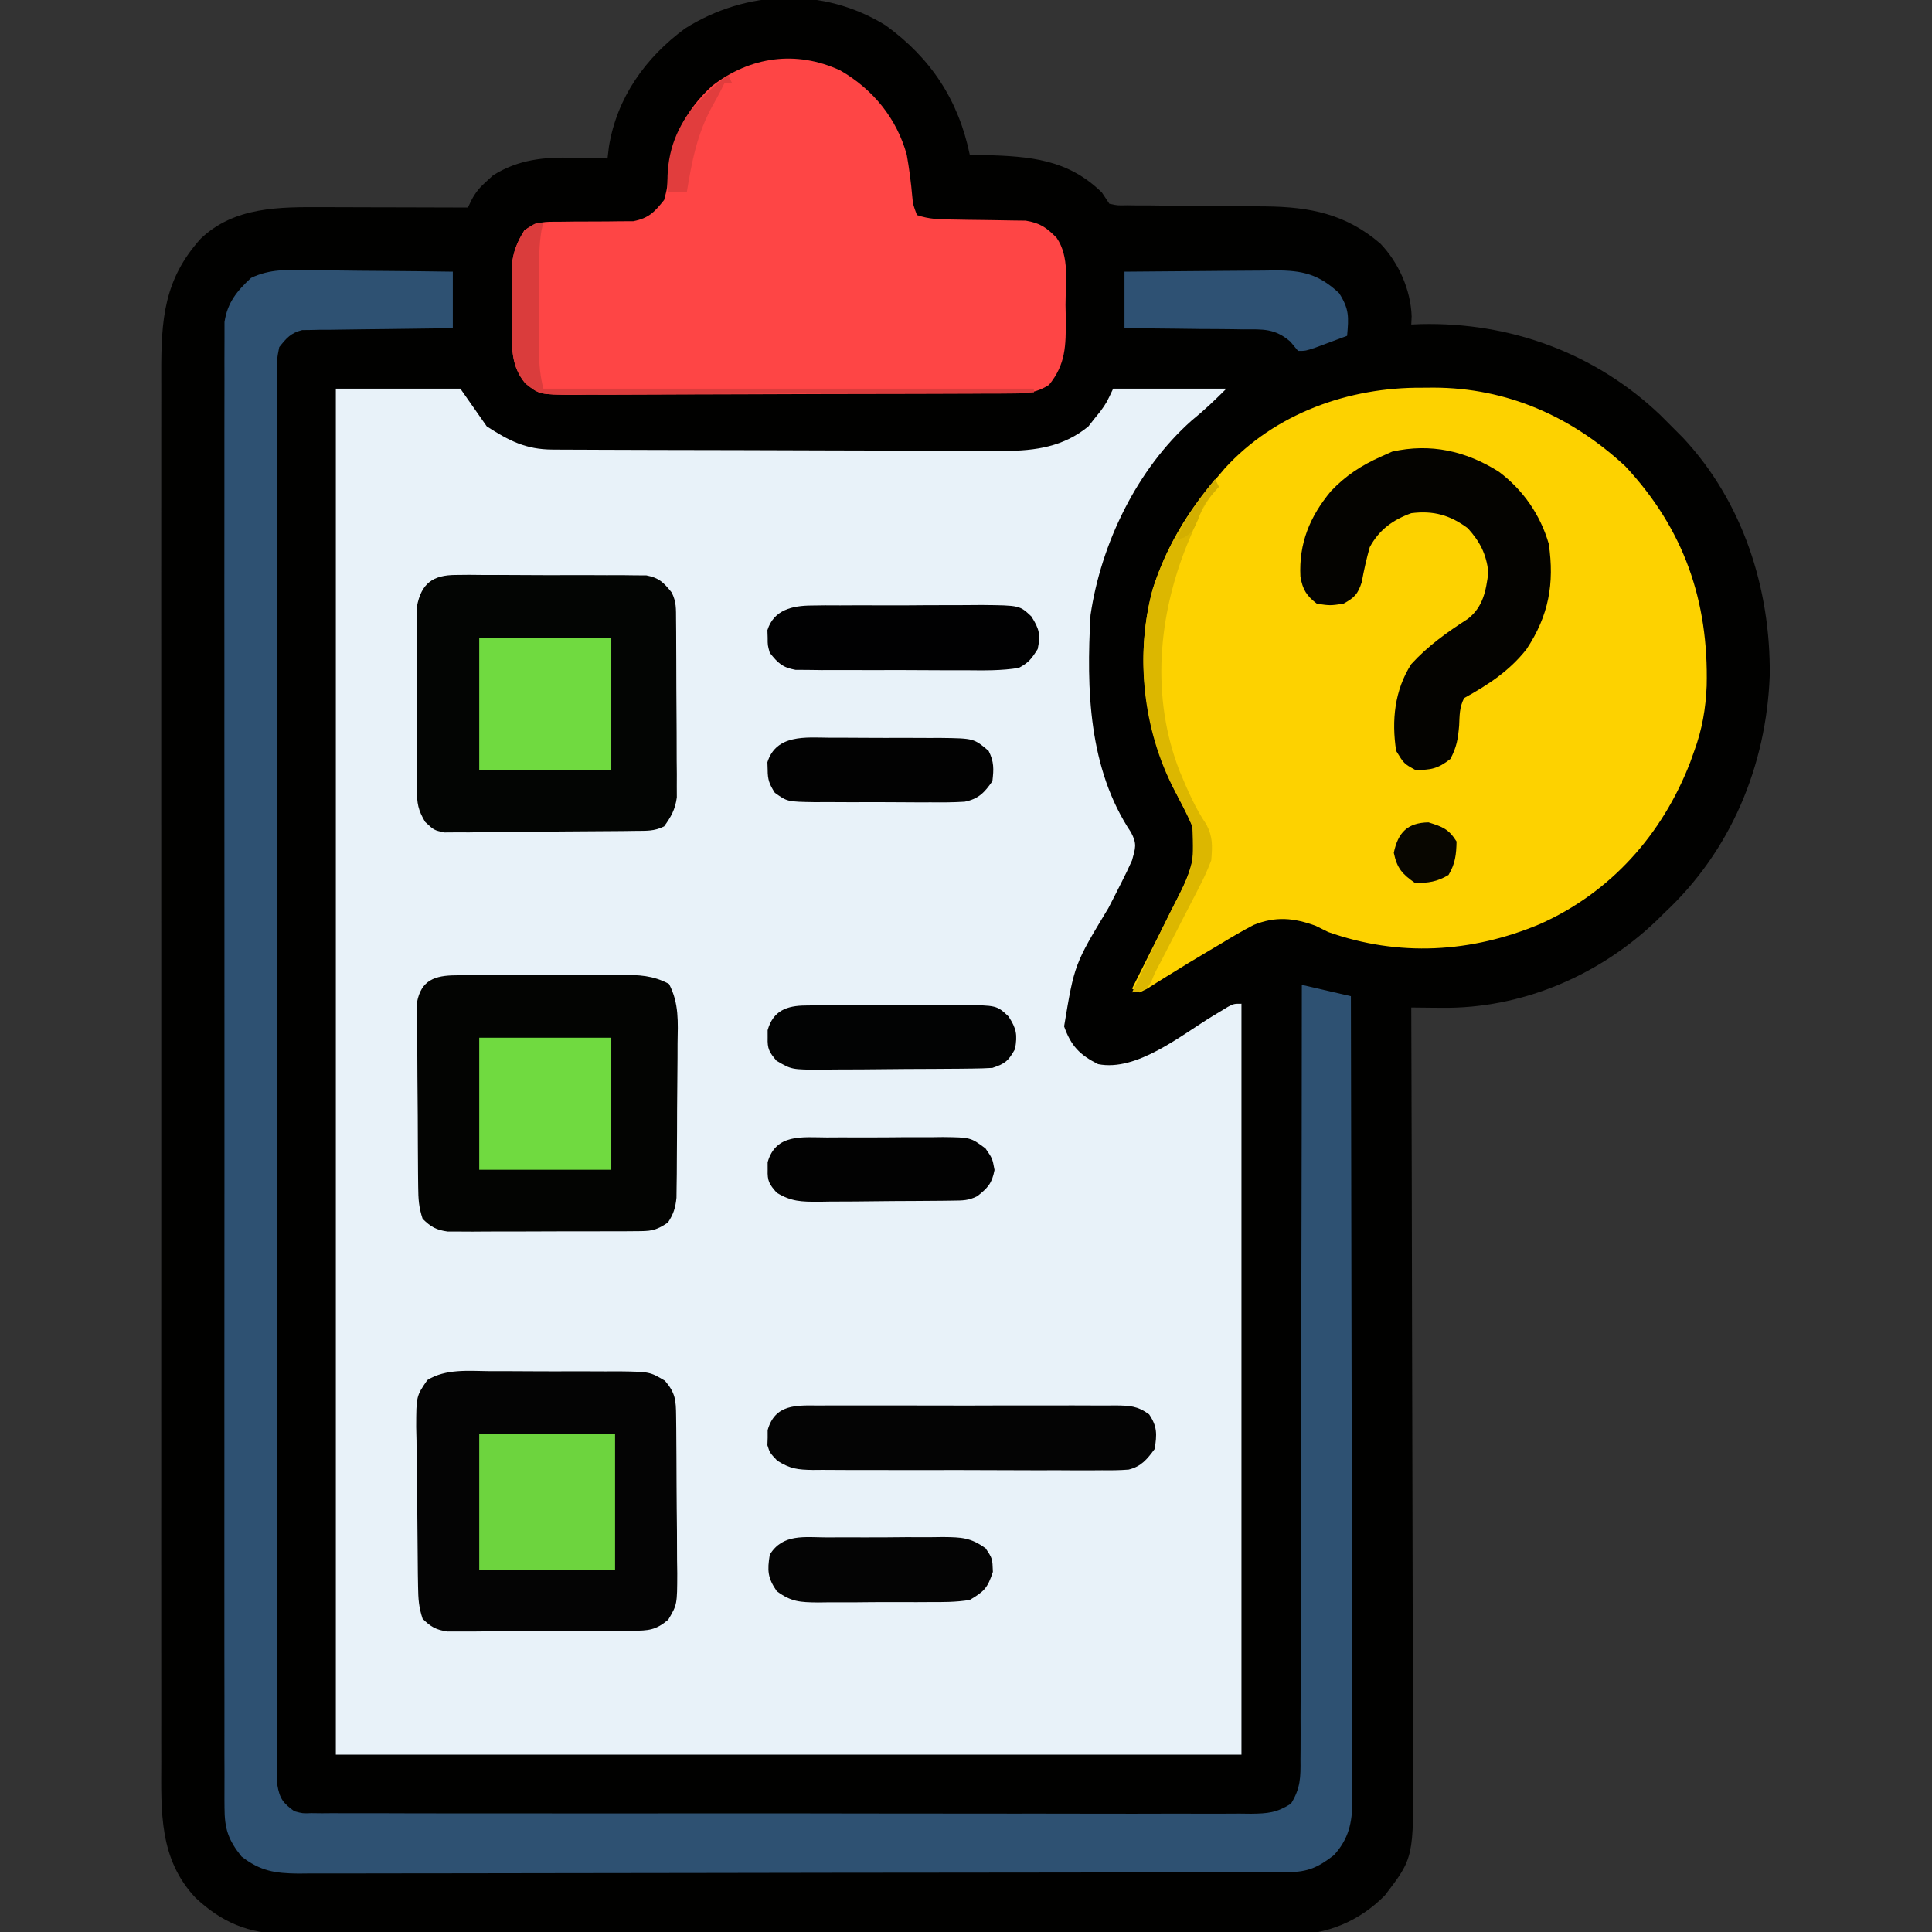 <?xml version="1.0" encoding="UTF-8"?>
<svg version="1.1" xmlns="http://www.w3.org/2000/svg" width="512" height="512">
<rect width="100%" height="100%" fill="#333333" stroke="none"/>
<path d="M0 0 C11.942 8.666 19.252 19.748 22.25 34.25 C23.506 34.276 24.761 34.302 26.055 34.328 C38.18 34.691 48.179 35.405 57.25 44.25 C57.91 45.24 58.57 46.23 59.25 47.25 C61.394 47.712 61.394 47.712 63.908 47.651 C64.877 47.664 65.845 47.677 66.843 47.691 C67.895 47.691 68.947 47.691 70.031 47.691 C71.656 47.711 71.656 47.711 73.314 47.731 C76.793 47.772 80.271 47.794 83.75 47.812 C87.2 47.836 90.65 47.865 94.1 47.904 C96.249 47.928 98.397 47.943 100.545 47.948 C112.395 48.069 121.884 49.928 131.07 57.812 C135.939 62.901 139.099 70.03 139.352 77.086 C139.301 78.157 139.301 78.157 139.25 79.25 C140.087 79.215 140.923 79.18 141.785 79.145 C165.533 78.592 188.033 86.84 205.246 103.237 C206.594 104.561 207.923 105.905 209.25 107.25 C210.248 108.25 210.248 108.25 211.266 109.27 C227.19 126.306 234.49 149.287 234.25 172.25 C233.346 196.192 223.938 218.825 206.25 235.25 C205.578 235.915 204.907 236.58 204.215 237.266 C188.98 251.831 168.406 260.604 147.293 260.324 C146.126 260.316 146.126 260.316 144.936 260.308 C143.041 260.294 141.145 260.273 139.25 260.25 C139.254 261.374 139.257 262.497 139.261 263.655 C139.35 291.014 139.416 318.374 139.457 345.733 C139.478 358.964 139.506 372.195 139.552 385.426 C139.592 396.96 139.617 408.494 139.626 420.028 C139.632 426.133 139.644 432.238 139.673 438.344 C139.7 444.095 139.708 449.846 139.702 455.597 C139.704 457.704 139.711 459.81 139.727 461.916 C139.891 485.58 139.891 485.58 132.25 495.562 C125.412 502.474 116.949 505.905 107.31 506.043 C106.246 506.028 105.182 506.014 104.086 505.998 C102.922 506.006 101.759 506.014 100.56 506.023 C97.366 506.038 94.173 506.028 90.979 506.005 C87.521 505.987 84.063 506.004 80.605 506.017 C73.845 506.036 67.086 506.023 60.327 505.998 C52.447 505.971 44.568 505.974 36.688 505.978 C22.626 505.985 8.563 505.962 -5.499 505.922 C-19.13 505.884 -32.761 505.87 -46.392 505.881 C-61.257 505.893 -76.121 505.893 -90.986 505.87 C-92.572 505.868 -94.158 505.866 -95.744 505.863 C-96.524 505.862 -97.304 505.861 -98.108 505.859 C-103.595 505.852 -109.082 505.853 -114.57 505.856 C-121.258 505.861 -127.946 505.85 -134.635 505.821 C-138.045 505.807 -141.454 505.798 -144.864 505.808 C-148.565 505.814 -152.266 505.796 -155.967 505.771 C-157.037 505.779 -158.108 505.787 -159.211 505.794 C-168.869 505.682 -175.921 502.765 -182.961 496.16 C-192.629 485.838 -192.045 473.404 -192.004 460.005 C-192.006 458.362 -192.009 456.719 -192.013 455.076 C-192.022 450.58 -192.018 446.084 -192.011 441.588 C-192.007 436.732 -192.014 431.875 -192.019 427.019 C-192.028 417.513 -192.026 408.008 -192.021 398.502 C-192.016 390.775 -192.015 383.049 -192.018 375.322 C-192.018 374.222 -192.018 373.121 -192.019 371.988 C-192.019 369.752 -192.02 367.517 -192.021 365.281 C-192.026 344.327 -192.02 323.373 -192.009 302.419 C-192 284.446 -192.002 266.472 -192.011 248.499 C-192.021 227.619 -192.026 206.739 -192.02 185.859 C-192.019 183.632 -192.018 181.405 -192.018 179.178 C-192.017 178.082 -192.017 176.986 -192.017 175.857 C-192.015 168.141 -192.018 160.426 -192.023 152.71 C-192.028 143.305 -192.027 133.899 -192.016 124.494 C-192.011 119.697 -192.009 114.9 -192.015 110.103 C-192.021 105.709 -192.018 101.314 -192.007 96.92 C-192.005 95.333 -192.006 93.747 -192.011 92.16 C-192.051 77.964 -191.318 67.337 -181.562 56.5 C-172.649 47.994 -160.683 48.096 -149.129 48.152 C-148.029 48.154 -146.929 48.155 -145.796 48.157 C-142.301 48.162 -138.807 48.175 -135.312 48.188 C-132.936 48.193 -130.559 48.197 -128.182 48.201 C-122.371 48.212 -116.561 48.229 -110.75 48.25 C-110.449 47.623 -110.148 46.996 -109.838 46.35 C-108.683 44.122 -107.558 42.845 -105.688 41.188 C-105.16 40.702 -104.633 40.216 -104.09 39.715 C-97.333 35.485 -90.494 34.826 -82.688 35.062 C-81.822 35.076 -80.956 35.09 -80.064 35.104 C-77.959 35.138 -75.855 35.192 -73.75 35.25 C-73.628 34.215 -73.505 33.18 -73.379 32.113 C-71.26 19.098 -63.696 8.503 -53.188 0.785 C-36.921 -9.46 -16.524 -10.25 0 0 Z " fill="#010100" transform="translate(234.75,6.75)"/>
<path d="M0 0 C10.89 0 21.78 0 33 0 C35.31 3.3 37.62 6.6 40 10 C45.909 13.81 50.347 16.116 57.419 16.147 C59.107 16.158 59.107 16.158 60.829 16.169 C62.065 16.172 63.301 16.174 64.574 16.177 C65.876 16.184 67.177 16.19 68.517 16.197 C72.836 16.218 77.154 16.228 81.473 16.238 C82.962 16.242 84.451 16.246 85.94 16.251 C92.94 16.27 99.94 16.284 106.94 16.292 C115.005 16.302 123.07 16.328 131.135 16.369 C137.377 16.399 143.619 16.414 149.862 16.417 C153.586 16.419 157.309 16.428 161.033 16.453 C165.195 16.481 169.357 16.477 173.52 16.47 C175.352 16.489 175.352 16.489 177.222 16.509 C185.496 16.459 192.875 15.385 199.438 10 C199.953 9.34 200.469 8.68 201 8 C201.536 7.34 202.072 6.68 202.625 6 C204.241 3.748 204.241 3.748 206 0 C215.9 0 225.8 0 236 0 C232.906 3.094 230.141 5.734 226.812 8.438 C212.305 21.303 202.789 41.036 200 60 C198.89 79.605 199.438 100.679 210.75 117.621 C212.357 120.679 211.911 121.71 211 125 C210.136 126.956 209.208 128.885 208.234 130.789 C207.674 131.896 207.113 133.004 206.535 134.145 C205.946 135.293 205.357 136.442 204.75 137.625 C195.729 152.57 195.729 152.57 193 169 C194.813 174.137 197.13 176.565 202 179 C212.25 181.05 223.944 171.373 232.388 166.252 C233.088 165.831 233.787 165.41 234.508 164.977 C235.133 164.596 235.759 164.215 236.403 163.823 C238 163 238 163 240 163 C240 228.67 240 294.34 240 362 C160.8 362 81.6 362 0 362 C0 242.54 0 123.08 0 0 Z " fill="#E8F2F9" transform="translate(89,103)"/>
<path d="M0 0 C1.518 -0.012 1.518 -0.012 3.066 -0.023 C22.478 0.026 39.621 7.611 53.867 20.836 C69.391 37.434 75.952 56.516 75.41 79.023 C75.153 85.08 74.216 90.549 72.125 96.25 C71.773 97.239 71.421 98.227 71.059 99.246 C63.686 118.347 50.041 133.732 31.25 142.125 C13.022 149.779 -6.212 150.862 -24.875 144.25 C-25.963 143.71 -27.051 143.17 -28.172 142.613 C-33.969 140.479 -38.851 140.023 -44.668 142.384 C-47.646 143.943 -50.509 145.62 -53.375 147.375 C-54.343 147.945 -55.311 148.515 -56.309 149.102 C-60.153 151.372 -63.968 153.681 -67.75 156.054 C-68.647 156.611 -69.544 157.168 -70.469 157.742 C-71.27 158.249 -72.071 158.755 -72.896 159.277 C-73.549 159.598 -74.202 159.919 -74.875 160.25 C-75.535 159.92 -76.195 159.59 -76.875 159.25 C-76.426 158.357 -75.977 157.464 -75.514 156.544 C-73.848 153.229 -72.184 149.914 -70.521 146.597 C-69.801 145.162 -69.081 143.728 -68.359 142.294 C-67.322 140.232 -66.288 138.169 -65.254 136.105 C-64.931 135.465 -64.608 134.824 -64.275 134.164 C-61.192 127.998 -59.664 123.121 -60.875 116.25 C-61.952 113.593 -63.273 111.088 -64.625 108.562 C-73.477 91.785 -76.435 71.967 -71.383 53.36 C-67.72 41.88 -61.761 32.287 -53.875 23.25 C-53.356 22.635 -52.836 22.02 -52.301 21.387 C-38.935 6.742 -19.361 -0.147 0 0 Z " fill="#FDD200" transform="translate(376.875,102.75)"/>
<path d="M0 0 C1.652 0.008 1.652 0.008 3.337 0.017 C6.843 0.039 10.347 0.09 13.852 0.141 C16.233 0.161 18.615 0.179 20.996 0.195 C26.823 0.239 32.65 0.308 38.477 0.391 C38.477 5.341 38.477 10.291 38.477 15.391 C36.6 15.405 36.6 15.405 34.685 15.419 C30.04 15.459 25.396 15.525 20.752 15.598 C18.742 15.626 16.732 15.648 14.723 15.662 C11.833 15.683 8.944 15.73 6.055 15.781 C5.157 15.782 4.259 15.784 3.333 15.785 C2.493 15.805 1.652 15.824 0.786 15.845 C-0.32 15.858 -0.32 15.858 -1.448 15.872 C-4.466 16.626 -5.588 17.977 -7.523 20.391 C-8.123 23.425 -8.123 23.425 -8.027 26.869 C-8.033 27.52 -8.038 28.172 -8.044 28.844 C-8.059 31.037 -8.045 33.229 -8.031 35.423 C-8.036 37.007 -8.042 38.592 -8.05 40.176 C-8.067 44.538 -8.059 48.899 -8.046 53.261 C-8.037 57.962 -8.051 62.662 -8.062 67.363 C-8.08 76.575 -8.076 85.787 -8.065 94.998 C-8.056 102.483 -8.054 109.968 -8.059 117.452 C-8.059 118.516 -8.06 119.58 -8.061 120.677 C-8.062 122.838 -8.063 124.999 -8.064 127.161 C-8.076 147.442 -8.063 167.724 -8.041 188.005 C-8.023 205.419 -8.026 222.832 -8.045 240.246 C-8.066 260.454 -8.075 280.661 -8.062 300.868 C-8.061 303.022 -8.06 305.175 -8.059 307.329 C-8.058 308.389 -8.057 309.448 -8.057 310.54 C-8.053 318.018 -8.059 325.497 -8.069 332.975 C-8.08 342.084 -8.077 351.194 -8.055 360.304 C-8.045 364.954 -8.041 369.605 -8.054 374.255 C-8.066 378.509 -8.06 382.762 -8.038 387.016 C-8.034 388.558 -8.036 390.101 -8.046 391.643 C-8.058 393.733 -8.045 395.822 -8.027 397.913 C-8.026 399.075 -8.026 400.238 -8.025 401.436 C-7.409 405.067 -6.488 406.25 -3.523 408.391 C-1.341 408.983 -1.341 408.983 1.031 408.897 C1.945 408.908 2.859 408.919 3.801 408.93 C4.801 408.922 5.802 408.914 6.833 408.905 C7.898 408.912 8.964 408.919 10.062 408.926 C13.645 408.945 17.227 408.934 20.81 408.924 C23.374 408.931 25.938 408.94 28.502 408.95 C34.75 408.97 40.998 408.972 47.247 408.964 C52.325 408.957 57.403 408.958 62.481 408.965 C63.203 408.966 63.926 408.967 64.67 408.968 C66.137 408.969 67.605 408.971 69.072 408.973 C82.838 408.99 96.604 408.981 110.369 408.964 C122.966 408.949 135.562 408.964 148.159 408.993 C161.089 409.022 174.02 409.033 186.951 409.024 C188.414 409.023 189.876 409.022 191.338 409.021 C192.058 409.02 192.778 409.02 193.519 409.019 C198.591 409.017 203.662 409.027 208.734 409.042 C215.561 409.061 222.387 409.054 229.213 409.029 C231.722 409.024 234.231 409.028 236.739 409.04 C240.158 409.056 243.575 409.042 246.994 409.019 C247.992 409.031 248.99 409.042 250.019 409.055 C254.417 408.995 256.825 408.808 260.592 406.397 C263.129 402.351 263.177 399.354 263.116 394.665 C263.124 393.787 263.133 392.909 263.141 392.004 C263.163 389.062 263.149 386.121 263.136 383.178 C263.144 381.069 263.155 378.96 263.168 376.851 C263.196 371.124 263.193 365.398 263.185 359.671 C263.182 353.686 263.207 347.702 263.229 341.717 C263.267 330.385 263.279 319.052 263.282 307.719 C263.287 294.817 263.32 281.915 263.355 269.013 C263.427 242.472 263.463 215.931 263.477 189.391 C267.767 190.381 272.057 191.371 276.477 192.391 C276.547 220.971 276.6 249.552 276.632 278.133 C276.647 291.403 276.669 304.674 276.703 317.944 C276.733 329.509 276.752 341.074 276.759 352.639 C276.763 358.764 276.772 364.888 276.794 371.013 C276.814 376.777 276.82 382.54 276.816 388.304 C276.817 390.42 276.823 392.536 276.834 394.653 C276.849 397.541 276.846 400.429 276.837 403.317 C276.846 404.156 276.855 404.994 276.864 405.858 C276.821 411.458 275.893 415.741 271.977 420.035 C267.821 423.27 265.045 424.514 259.832 424.525 C258.393 424.532 258.393 424.532 256.924 424.538 C255.868 424.538 254.811 424.538 253.723 424.538 C252.602 424.541 251.482 424.545 250.327 424.549 C246.552 424.56 242.778 424.564 239.003 424.568 C236.305 424.574 233.606 424.581 230.908 424.588 C222.796 424.607 214.685 424.617 206.573 424.626 C202.753 424.631 198.934 424.636 195.114 424.641 C182.418 424.658 169.722 424.673 157.026 424.68 C153.732 424.682 150.437 424.684 147.142 424.686 C146.323 424.686 145.504 424.687 144.661 424.687 C131.393 424.696 118.125 424.721 104.858 424.753 C91.238 424.786 77.617 424.804 63.997 424.808 C56.349 424.81 48.702 424.819 41.054 424.844 C34.541 424.866 28.029 424.874 21.516 424.864 C18.193 424.86 14.871 424.864 11.549 424.881 C7.945 424.899 4.342 424.892 0.738 424.878 C-0.833 424.895 -0.833 424.895 -2.436 424.912 C-8.679 424.856 -12.521 424.241 -17.523 420.391 C-21.07 415.943 -22.024 413.017 -22.027 407.36 C-22.033 406.672 -22.038 405.985 -22.044 405.277 C-22.059 402.975 -22.045 400.674 -22.031 398.372 C-22.036 396.705 -22.042 395.037 -22.05 393.37 C-22.067 388.789 -22.059 384.208 -22.046 379.627 C-22.037 374.686 -22.051 369.745 -22.062 364.805 C-22.08 355.126 -22.076 345.447 -22.065 335.768 C-22.056 327.903 -22.054 320.038 -22.059 312.173 C-22.059 311.055 -22.06 309.936 -22.061 308.783 C-22.062 306.511 -22.063 304.238 -22.064 301.966 C-22.076 280.649 -22.063 259.331 -22.041 238.014 C-22.023 219.716 -22.026 201.419 -22.045 183.121 C-22.066 161.881 -22.075 140.641 -22.062 119.4 C-22.061 117.136 -22.06 114.872 -22.059 112.608 C-22.058 111.494 -22.057 110.38 -22.057 109.232 C-22.053 101.375 -22.059 93.518 -22.069 85.661 C-22.08 76.088 -22.077 66.515 -22.055 56.942 C-22.045 52.056 -22.041 47.171 -22.054 42.285 C-22.066 37.814 -22.059 33.343 -22.038 28.873 C-22.034 27.254 -22.036 25.635 -22.046 24.016 C-22.058 21.817 -22.045 19.62 -22.027 17.422 C-22.026 16.2 -22.026 14.978 -22.025 13.719 C-21.251 8.581 -18.733 5.514 -14.994 2.04 C-9.974 -0.346 -5.487 -0.107 0 0 Z " fill="#2E5172" transform="translate(81.523,71.609)"/>
<path d="M0 0 C8.611 4.977 14.946 12.691 17.59 22.379 C18.228 26.033 18.711 29.643 19.031 33.336 C19.237 35.524 19.237 35.524 20.277 38.316 C23.626 39.433 26.211 39.458 29.738 39.492 C31.653 39.528 31.653 39.528 33.605 39.564 C35.629 39.6 37.651 39.629 39.675 39.642 C41.634 39.658 43.592 39.7 45.551 39.742 C46.72 39.757 47.89 39.771 49.095 39.786 C52.932 40.425 54.552 41.58 57.277 44.316 C60.79 49.371 59.646 56.245 59.652 62.129 C59.677 63.388 59.701 64.646 59.727 65.943 C59.748 72.875 59.739 77.83 55.277 83.316 C52.11 85.346 49.587 85.572 45.863 85.591 C44.764 85.601 43.665 85.611 42.533 85.621 C41.332 85.621 40.131 85.622 38.893 85.623 C36.99 85.635 36.99 85.635 35.049 85.648 C31.571 85.67 28.094 85.679 24.617 85.684 C22.443 85.687 20.269 85.694 18.096 85.701 C10.509 85.725 2.923 85.738 -4.664 85.742 C-11.731 85.746 -18.797 85.775 -25.863 85.817 C-31.935 85.852 -38.006 85.867 -44.077 85.868 C-47.702 85.869 -51.326 85.878 -54.95 85.906 C-58.993 85.937 -63.036 85.928 -67.08 85.916 C-68.277 85.931 -69.474 85.945 -70.707 85.961 C-79.754 85.881 -79.754 85.881 -83.45 82.966 C-87.959 77.709 -86.944 71.638 -86.963 65.03 C-86.973 63.022 -87.004 61.014 -87.035 59.006 C-87.04 57.73 -87.045 56.455 -87.051 55.141 C-87.06 53.976 -87.069 52.812 -87.079 51.612 C-86.675 47.874 -85.692 45.504 -83.723 42.316 C-80.136 39.925 -78.519 40.077 -74.262 40.078 C-72.986 40.062 -71.709 40.046 -70.395 40.029 C-68.371 40.013 -66.349 40.004 -64.325 40.011 C-62.366 40.014 -60.408 39.984 -58.449 39.953 C-56.695 39.949 -56.695 39.949 -54.905 39.944 C-50.791 39.133 -49.308 37.55 -46.723 34.316 C-45.879 31.096 -45.879 31.096 -45.723 27.629 C-44.602 17.883 -41.268 10.769 -34.008 4.078 C-23.893 -3.72 -11.703 -5.444 0 0 Z " fill="#FE4545" transform="translate(222.723,18.684)"/>
<path d="M0 0 C1.223 -0.002 2.445 -0.005 3.705 -0.007 C6.285 -0.006 8.864 0.007 11.444 0.032 C15.392 0.066 19.338 0.053 23.287 0.033 C25.796 0.04 28.304 0.05 30.812 0.062 C31.993 0.058 33.173 0.053 34.389 0.047 C42.558 0.165 42.558 0.165 46.56 2.539 C49.346 5.81 49.474 7.69 49.517 11.917 C49.536 13.575 49.536 13.575 49.556 15.265 C49.563 16.464 49.571 17.663 49.578 18.898 C49.586 20.127 49.594 21.355 49.603 22.621 C49.616 25.224 49.627 27.827 49.635 30.431 C49.648 34.415 49.696 38.397 49.74 42.381 C49.75 44.908 49.759 47.434 49.766 49.961 C49.783 51.154 49.801 52.347 49.819 53.576 C49.797 61.853 49.797 61.853 47.438 65.858 C44.122 68.656 42.218 68.761 37.944 68.79 C36.816 68.8 35.688 68.809 34.525 68.819 C33.301 68.823 32.077 68.828 30.816 68.832 C29.564 68.838 28.311 68.843 27.02 68.849 C24.365 68.859 21.71 68.866 19.056 68.869 C15.657 68.875 12.259 68.899 8.86 68.927 C5.617 68.95 2.373 68.952 -0.871 68.957 C-2.701 68.976 -2.701 68.976 -4.568 68.994 C-5.702 68.991 -6.837 68.988 -8.005 68.985 C-9.502 68.991 -9.502 68.991 -11.029 68.996 C-14.104 68.567 -15.45 67.782 -17.66 65.629 C-18.685 62.554 -18.817 60.36 -18.869 57.135 C-18.888 56.01 -18.907 54.886 -18.927 53.727 C-18.985 48.593 -19.035 43.459 -19.065 38.324 C-19.083 35.614 -19.118 32.904 -19.168 30.194 C-19.239 26.29 -19.262 22.386 -19.281 18.48 C-19.309 17.269 -19.337 16.057 -19.366 14.809 C-19.346 6.624 -19.346 6.624 -16.413 2.365 C-11.545 -0.667 -5.524 -0.062 0 0 Z " fill="#040404" transform="translate(129.66,363.371)"/>
<path d="M0 0 C1.168 -0.013 2.336 -0.025 3.539 -0.038 C4.797 -0.025 6.054 -0.011 7.35 0.002 C8.644 -0 9.938 -0.003 11.272 -0.005 C14.009 -0.008 16.746 0.007 19.483 0.034 C22.987 0.068 26.49 0.062 29.994 0.044 C33.342 0.03 36.689 0.049 40.037 0.065 C41.923 0.057 41.923 0.057 43.847 0.05 C45.015 0.066 46.183 0.081 47.387 0.098 C48.927 0.107 48.927 0.107 50.499 0.116 C53.884 0.763 55.05 1.993 57.193 4.631 C58.465 7.175 58.334 8.98 58.354 11.828 C58.364 12.912 58.374 13.997 58.384 15.115 C58.388 16.292 58.392 17.469 58.396 18.682 C58.402 19.888 58.408 21.094 58.414 22.337 C58.423 24.893 58.43 27.449 58.434 30.006 C58.443 33.917 58.474 37.828 58.506 41.739 C58.512 44.22 58.518 46.701 58.521 49.182 C58.534 50.353 58.546 51.524 58.559 52.73 C58.556 53.825 58.553 54.919 58.55 56.046 C58.555 57.486 58.555 57.486 58.561 58.955 C58.122 62.149 57.074 64.034 55.193 66.631 C52.562 67.947 50.56 67.787 47.614 67.824 C46.446 67.84 45.277 67.856 44.074 67.873 C38.734 67.917 33.395 67.959 28.055 67.981 C25.234 67.995 22.413 68.022 19.593 68.063 C15.535 68.122 11.478 68.14 7.42 68.155 C6.156 68.177 4.893 68.2 3.591 68.223 C2.416 68.22 1.242 68.218 0.032 68.215 C-1.001 68.223 -2.035 68.231 -3.099 68.239 C-5.807 67.631 -5.807 67.631 -8.139 65.452 C-10.012 62.284 -10.312 60.56 -10.324 56.91 C-10.337 55.786 -10.349 54.661 -10.362 53.502 C-10.354 52.297 -10.346 51.092 -10.338 49.85 C-10.342 48.604 -10.346 47.357 -10.349 46.073 C-10.353 42.767 -10.337 39.462 -10.314 36.156 C-10.307 34.133 -10.314 32.11 -10.328 30.087 C-10.353 26.195 -10.35 22.304 -10.338 18.412 C-10.346 17.207 -10.354 16.002 -10.362 14.76 C-10.35 13.635 -10.337 12.511 -10.324 11.352 C-10.321 10.365 -10.318 9.379 -10.315 8.363 C-9.169 2.202 -6.043 0.006 0 0 Z " fill="#030503" transform="translate(120.807,152.369)"/>
<path d="M0 0 C1.165 -0.016 2.33 -0.032 3.53 -0.048 C4.784 -0.043 6.038 -0.038 7.33 -0.033 C9.268 -0.042 9.268 -0.042 11.246 -0.052 C13.979 -0.062 16.711 -0.058 19.444 -0.043 C22.939 -0.026 26.433 -0.049 29.928 -0.084 C33.27 -0.112 36.613 -0.102 39.955 -0.095 C41.834 -0.115 41.834 -0.115 43.75 -0.136 C48.624 -0.083 52.162 -0.024 56.503 2.285 C59.211 7.44 58.862 12.397 58.768 18.131 C58.764 19.971 58.764 19.971 58.761 21.848 C58.751 24.437 58.729 27.027 58.696 29.617 C58.647 33.585 58.635 37.551 58.629 41.52 C58.615 44.036 58.599 46.552 58.58 49.069 C58.572 50.852 58.572 50.852 58.564 52.67 C58.548 53.775 58.532 54.88 58.516 56.018 C58.5 57.474 58.5 57.474 58.483 58.96 C58.195 61.668 57.698 63.266 56.209 65.533 C52.809 67.8 51.599 67.79 47.608 67.808 C45.886 67.822 45.886 67.822 44.129 67.837 C42.888 67.836 41.648 67.835 40.369 67.834 C38.459 67.841 38.459 67.841 36.51 67.847 C33.814 67.853 31.118 67.854 28.422 67.849 C24.971 67.843 21.52 67.86 18.069 67.883 C14.773 67.902 11.478 67.898 8.182 67.897 C6.943 67.906 5.705 67.915 4.428 67.925 C3.277 67.918 2.126 67.912 0.94 67.906 C-0.579 67.907 -0.579 67.907 -2.128 67.908 C-5.22 67.473 -6.571 66.701 -8.791 64.533 C-9.821 61.444 -9.936 59.264 -9.968 56.024 C-9.981 54.896 -9.993 53.768 -10.007 52.606 C-10.014 51.387 -10.021 50.168 -10.029 48.912 C-10.037 47.661 -10.045 46.409 -10.054 45.12 C-10.067 42.471 -10.078 39.823 -10.086 37.174 C-10.097 33.783 -10.131 30.393 -10.171 27.002 C-10.204 23.764 -10.208 20.526 -10.217 17.287 C-10.234 16.071 -10.252 14.854 -10.27 13.6 C-10.267 12.469 -10.264 11.338 -10.261 10.172 C-10.267 9.178 -10.272 8.183 -10.279 7.158 C-9.184 1.267 -5.517 0.033 0 0 Z " fill="#030402" transform="translate(120.791,258.467)"/>
<path d="M0 0 C6.408 4.773 11.019 11.418 13.25 19.125 C14.778 29.649 13.271 38.122 7.324 47.086 C2.787 52.831 -2.859 56.513 -9.188 60 C-10.448 62.521 -10.367 64.5 -10.5 67.312 C-10.814 70.891 -11.134 72.897 -12.812 76.125 C-16.047 78.679 -18.075 79.144 -22.188 79 C-25.125 77.375 -25.125 77.375 -27.188 74 C-28.43 65.968 -27.625 57.922 -23.188 51 C-18.783 46.178 -13.652 42.513 -8.188 39 C-4.121 35.805 -3.393 31.584 -2.75 26.625 C-3.334 21.784 -4.936 18.621 -8.188 15 C-12.861 11.51 -17.346 10.243 -23.188 11 C-28.063 12.755 -31.713 15.407 -34.188 20 C-35.06 23.084 -35.741 26.14 -36.316 29.293 C-37.348 32.497 -38.269 33.399 -41.188 35 C-44.688 35.5 -44.688 35.5 -48.188 35 C-50.954 32.872 -51.974 31.243 -52.566 27.793 C-52.997 18.978 -50.081 11.916 -44.5 5.188 C-40.551 1.025 -36.404 -1.67 -31.188 -4 C-30.218 -4.433 -29.249 -4.866 -28.25 -5.312 C-18.094 -7.592 -8.732 -5.509 0 0 Z " fill="#040300" transform="translate(397.188,125)"/>
<path d="M0 0 C0.911 -0.007 1.822 -0.014 2.761 -0.021 C5.772 -0.039 8.782 -0.027 11.793 -0.014 C13.885 -0.016 15.977 -0.02 18.07 -0.025 C22.454 -0.031 26.839 -0.023 31.224 -0.004 C36.846 0.019 42.468 0.006 48.091 -0.018 C52.411 -0.033 56.731 -0.028 61.052 -0.018 C63.125 -0.015 65.198 -0.018 67.271 -0.028 C70.168 -0.038 73.064 -0.022 75.961 0 C76.819 -0.008 77.678 -0.016 78.562 -0.025 C82.374 0.03 84.351 0.065 87.509 2.335 C89.704 5.59 89.586 7.683 88.98 11.518 C87.001 14.204 85.416 16.174 82.066 16.976 C79.713 17.162 77.407 17.182 75.047 17.149 C73.712 17.159 73.712 17.159 72.35 17.17 C69.414 17.187 66.479 17.168 63.543 17.146 C61.499 17.147 59.456 17.15 57.412 17.154 C53.132 17.157 48.852 17.142 44.571 17.115 C39.087 17.08 33.603 17.086 28.118 17.105 C23.899 17.116 19.68 17.107 15.461 17.092 C13.439 17.087 11.417 17.087 9.394 17.093 C6.567 17.099 3.741 17.078 0.914 17.051 C-0.338 17.061 -0.338 17.061 -1.615 17.071 C-5.616 17.005 -7.572 16.8 -11.039 14.609 C-13.02 12.518 -13.02 12.518 -13.648 10.518 C-13.627 9.858 -13.605 9.198 -13.582 8.518 C-13.583 7.858 -13.585 7.198 -13.586 6.518 C-11.624 -0.41 -6.015 -0.057 0 0 Z " fill="#040404" transform="translate(217.02,372.482)"/>
<path d="M0 0 C11.88 0 23.76 0 36 0 C36 11.88 36 23.76 36 36 C24.12 36 12.24 36 0 36 C0 24.12 0 12.24 0 0 Z " fill="#6DD43E" transform="translate(127,380)"/>
<path d="M0 0 C11.55 0 23.1 0 35 0 C35 11.55 35 23.1 35 35 C23.45 35 11.9 35 0 35 C0 23.45 0 11.9 0 0 Z " fill="#70DA40" transform="translate(127,275)"/>
<path d="M0 0 C11.55 0 23.1 0 35 0 C35 11.55 35 23.1 35 35 C23.45 35 11.9 35 0 35 C0 23.45 0 11.9 0 0 Z " fill="#70DA40" transform="translate(127,169)"/>
<path d="M0 0 C1.205 -0.016 2.409 -0.032 3.651 -0.048 C4.944 -0.043 6.236 -0.038 7.568 -0.033 C8.917 -0.038 10.265 -0.044 11.614 -0.052 C14.435 -0.062 17.256 -0.058 20.077 -0.043 C23.685 -0.026 27.292 -0.049 30.9 -0.084 C33.683 -0.106 36.466 -0.105 39.249 -0.097 C41.224 -0.095 43.199 -0.115 45.173 -0.136 C55.13 -0.032 55.13 -0.032 58.227 2.885 C60.323 6.18 60.71 7.703 59.912 11.533 C58.267 14.143 57.556 15.108 54.912 16.533 C50.281 17.292 45.686 17.209 41.002 17.162 C39.629 17.163 38.255 17.166 36.882 17.17 C34.009 17.173 31.138 17.158 28.265 17.13 C24.587 17.096 20.911 17.102 17.233 17.121 C14.399 17.132 11.566 17.123 8.732 17.108 C6.718 17.1 4.704 17.107 2.69 17.115 C1.465 17.099 0.24 17.083 -1.022 17.067 C-2.099 17.061 -3.177 17.054 -4.287 17.048 C-7.749 16.412 -8.93 15.258 -11.088 12.533 C-11.654 10.533 -11.654 10.533 -11.65 8.533 C-11.672 7.873 -11.694 7.213 -11.717 6.533 C-10.013 1.115 -5.078 0.03 0 0 Z " fill="#010102" transform="translate(215.088,160.467)"/>
<path d="M0 0 C1.105 -0.016 2.209 -0.032 3.348 -0.048 C4.536 -0.043 5.725 -0.038 6.949 -0.033 C8.788 -0.042 8.788 -0.042 10.663 -0.052 C13.254 -0.059 15.846 -0.056 18.438 -0.043 C22.404 -0.029 26.368 -0.063 30.334 -0.101 C32.852 -0.102 35.369 -0.1 37.887 -0.095 C39.074 -0.109 40.26 -0.122 41.483 -0.136 C50.639 -0.032 50.639 -0.032 53.741 2.881 C55.872 6.122 56.133 7.725 55.485 11.533 C53.705 14.669 52.962 15.374 49.485 16.533 C47.748 16.641 46.007 16.692 44.266 16.71 C43.202 16.723 42.137 16.736 41.04 16.749 C39.89 16.757 38.74 16.764 37.555 16.772 C36.372 16.78 35.19 16.788 33.972 16.796 C31.468 16.81 28.965 16.821 26.462 16.829 C22.632 16.846 18.803 16.89 14.973 16.934 C12.542 16.944 10.111 16.952 7.68 16.959 C5.961 16.985 5.961 16.985 4.207 17.012 C-3.741 16.991 -3.741 16.991 -7.738 14.632 C-9.656 12.368 -10.175 11.461 -10.078 8.533 C-10.079 7.873 -10.08 7.213 -10.082 6.533 C-8.613 1.348 -4.981 0.032 0 0 Z " fill="#020303" transform="translate(213.515,266.467)"/>
<path d="M0 0 C6.726 -0.074 13.452 -0.129 20.178 -0.165 C22.465 -0.18 24.752 -0.2 27.04 -0.226 C30.331 -0.263 33.622 -0.28 36.914 -0.293 C37.933 -0.308 38.952 -0.324 40.002 -0.34 C47.166 -0.342 51.494 0.658 56.875 5.688 C59.605 9.943 59.427 12.052 59 17 C57.21 17.671 55.418 18.336 53.625 19 C52.627 19.371 51.63 19.742 50.602 20.125 C48 21 48 21 46 21 C45.329 20.19 44.658 19.379 43.966 18.544 C39.858 15.02 36.792 15.269 31.543 15.293 C30.64 15.278 29.737 15.263 28.807 15.247 C25.933 15.204 23.061 15.195 20.188 15.188 C18.235 15.164 16.283 15.139 14.33 15.111 C9.553 15.048 4.777 15.016 0 15 C0 10.05 0 5.1 0 0 Z " fill="#2E5173" transform="translate(298,72)"/>
<path d="M0 0 C1.046 -0.001 2.093 -0.003 3.171 -0.004 C5.38 -0.003 7.589 0.009 9.798 0.03 C13.176 0.058 16.552 0.05 19.93 0.037 C22.078 0.043 24.227 0.052 26.375 0.062 C27.383 0.06 28.392 0.057 29.431 0.054 C38.263 0.172 38.263 0.172 42.188 3.496 C43.632 6.385 43.564 8.293 43.188 11.496 C41.13 14.506 39.487 16.242 35.829 16.958 C32.842 17.143 29.895 17.163 26.902 17.125 C25.262 17.129 25.262 17.129 23.589 17.132 C21.282 17.131 18.975 17.118 16.668 17.093 C13.134 17.059 9.602 17.072 6.068 17.092 C3.826 17.085 1.583 17.075 -0.66 17.062 C-2.246 17.07 -2.246 17.07 -3.864 17.078 C-11.166 16.96 -11.166 16.96 -14.474 14.586 C-15.908 12.347 -16.38 11.137 -16.375 8.496 C-16.397 7.836 -16.419 7.176 -16.441 6.496 C-14.106 -0.929 -6.311 -0.07 0 0 Z " fill="#020202" transform="translate(219.812,195.504)"/>
<path d="M0 0 C1.638 -0.009 1.638 -0.009 3.31 -0.019 C5.619 -0.026 7.928 -0.023 10.237 -0.01 C13.769 0.004 17.298 -0.03 20.83 -0.068 C23.074 -0.069 25.318 -0.067 27.562 -0.062 C28.618 -0.076 29.673 -0.089 30.76 -0.103 C38.069 -0.01 38.069 -0.01 42.018 2.914 C43.848 5.566 43.848 5.566 44.41 8.629 C43.729 12.184 42.647 13.343 39.848 15.566 C37.464 16.758 35.955 16.712 33.294 16.743 C31.877 16.763 31.877 16.763 30.431 16.782 C29.407 16.79 28.383 16.797 27.328 16.805 C26.277 16.813 25.227 16.821 24.144 16.829 C21.917 16.843 19.69 16.854 17.464 16.862 C14.059 16.879 10.656 16.923 7.252 16.967 C5.09 16.977 2.928 16.985 0.766 16.992 C-0.761 17.018 -0.761 17.018 -2.319 17.045 C-6.792 17.032 -9.405 17.019 -13.295 14.665 C-15.299 12.401 -15.814 11.543 -15.715 8.566 C-15.716 7.906 -15.717 7.246 -15.719 6.566 C-13.555 -1.073 -6.53 -0.031 0 0 Z " fill="#020202" transform="translate(219.152,301.434)"/>
<path d="M0 0 C1.638 -0.009 1.638 -0.009 3.31 -0.019 C5.619 -0.026 7.928 -0.023 10.237 -0.01 C13.769 0.004 17.298 -0.03 20.83 -0.068 C23.074 -0.069 25.318 -0.067 27.562 -0.062 C28.618 -0.076 29.673 -0.089 30.76 -0.103 C35.582 -0.042 38.058 -0.006 42.045 2.883 C43.848 5.566 43.848 5.566 43.973 9.129 C42.585 13.368 41.685 14.317 37.848 16.566 C34.244 17.167 30.682 17.151 27.035 17.133 C25.465 17.142 25.465 17.142 23.864 17.152 C21.655 17.159 19.446 17.156 17.237 17.143 C13.859 17.129 10.484 17.163 7.105 17.201 C4.957 17.202 2.809 17.2 0.66 17.195 C-0.853 17.215 -0.853 17.215 -2.396 17.235 C-7.103 17.173 -9.418 17.108 -13.293 14.25 C-15.733 10.728 -15.84 8.766 -15.152 4.566 C-11.699 -1.057 -5.889 -0.028 0 0 Z " fill="#040404" transform="translate(219.152,407.434)"/>
<path d="M0 0 C0.33 0.66 0.66 1.32 1 2 C0.402 2.681 -0.196 3.361 -0.812 4.062 C-3.179 7.24 -4.584 10.345 -6 14 C-6.59 15.392 -6.59 15.392 -7.191 16.812 C-15.113 36.109 -17.063 57.742 -9.348 77.461 C-7.311 82.313 -5.258 87.159 -2.281 91.516 C-0.533 94.906 -0.719 97.202 -1 101 C-1.974 103.523 -2.957 105.737 -4.211 108.105 C-4.539 108.752 -4.867 109.398 -5.205 110.065 C-6.249 112.113 -7.311 114.15 -8.375 116.188 C-9.082 117.566 -9.788 118.946 -10.492 120.326 C-11.786 122.856 -13.086 125.382 -14.396 127.903 C-15.975 130.839 -15.975 130.839 -16.967 133.357 C-18 135 -18 135 -20.125 135.75 C-20.744 135.833 -21.363 135.915 -22 136 C-21.764 135.503 -21.528 135.006 -21.285 134.494 C-20.786 133.443 -20.786 133.443 -20.277 132.371 C-19.721 131.2 -19.721 131.2 -19.154 130.006 C-18.337 128.281 -17.523 126.555 -16.711 124.828 C-14.804 120.775 -12.884 116.738 -10.844 112.75 C-5.648 102.84 -5.648 102.84 -6 92 C-7.449 88.652 -9.156 85.441 -10.854 82.215 C-19.145 66.335 -21.24 46.532 -16.508 29.109 C-12.995 18.099 -7.362 8.821 0 0 Z " fill="#DCB700" transform="translate(322,127)"/>
<path d="M0 0 C-0.162 0.66 -0.325 1.32 -0.492 2 C-1.115 5.68 -1.143 9.284 -1.133 13.004 C-1.134 14.144 -1.134 14.144 -1.136 15.308 C-1.136 16.909 -1.135 18.51 -1.13 20.111 C-1.125 22.558 -1.13 25.004 -1.137 27.451 C-1.136 29.01 -1.135 30.57 -1.133 32.129 C-1.135 32.858 -1.137 33.587 -1.139 34.339 C-1.123 37.805 -0.848 40.606 0 44 C42.9 44 85.8 44 130 44 C130 44.33 130 44.66 130 45 C113.023 45.117 96.047 45.205 79.07 45.259 C71.187 45.285 63.305 45.32 55.422 45.377 C48.551 45.427 41.679 45.459 34.808 45.47 C31.17 45.477 27.533 45.492 23.895 45.529 C19.832 45.569 15.77 45.57 11.707 45.568 C9.901 45.595 9.901 45.595 8.06 45.622 C-1.036 45.566 -1.036 45.566 -4.732 42.652 C-9.233 37.389 -8.221 31.322 -8.24 24.713 C-8.25 22.705 -8.281 20.697 -8.312 18.689 C-8.318 17.414 -8.323 16.138 -8.328 14.824 C-8.337 13.66 -8.347 12.495 -8.356 11.296 C-7.952 7.558 -6.969 5.188 -5 2 C-2 0 -2 0 0 0 Z " fill="#DA3C3C" transform="translate(144,59)"/>
<path d="M0 0 C3.73 1.153 5.352 1.76 7.438 5.062 C7.377 8.51 7.1 10.959 5.312 13.938 C2.28 15.757 -0.041 16.062 -3.562 16.062 C-6.985 13.659 -8.331 12.175 -9.188 8.062 C-8.064 2.672 -5.555 0.097 0 0 Z " fill="#080600" transform="translate(378.562,217.938)"/>
<path d="M0 0 C0.33 0.66 0.66 1.32 1 2 C0.34 2 -0.32 2 -1 2 C-1.28 2.571 -1.559 3.142 -1.848 3.73 C-2.589 5.19 -3.365 6.633 -4.184 8.051 C-8.262 15.406 -9.655 22.799 -11 31 C-12.65 31 -14.3 31 -16 31 C-16.619 22.798 -14.859 15.773 -9.836 9.145 C-6.748 5.659 -3.884 2.589 0 0 Z " fill="#E13D3D" transform="translate(193,20)"/>
<path d="M0 0 C0.33 0.66 0.66 1.32 1 2 C0.402 2.681 -0.196 3.361 -0.812 4.062 C-3.166 6.967 -3.166 6.967 -4.5 10.688 C-6 14 -6 14 -8.188 15.438 C-9.085 15.716 -9.085 15.716 -10 16 C-8.558 11.848 -6.499 8.7 -3.875 5.188 C-3.151 4.212 -2.426 3.236 -1.68 2.23 C-0.848 1.126 -0.848 1.126 0 0 Z " fill="#D3AF00" transform="translate(322,127)"/>
</svg>
